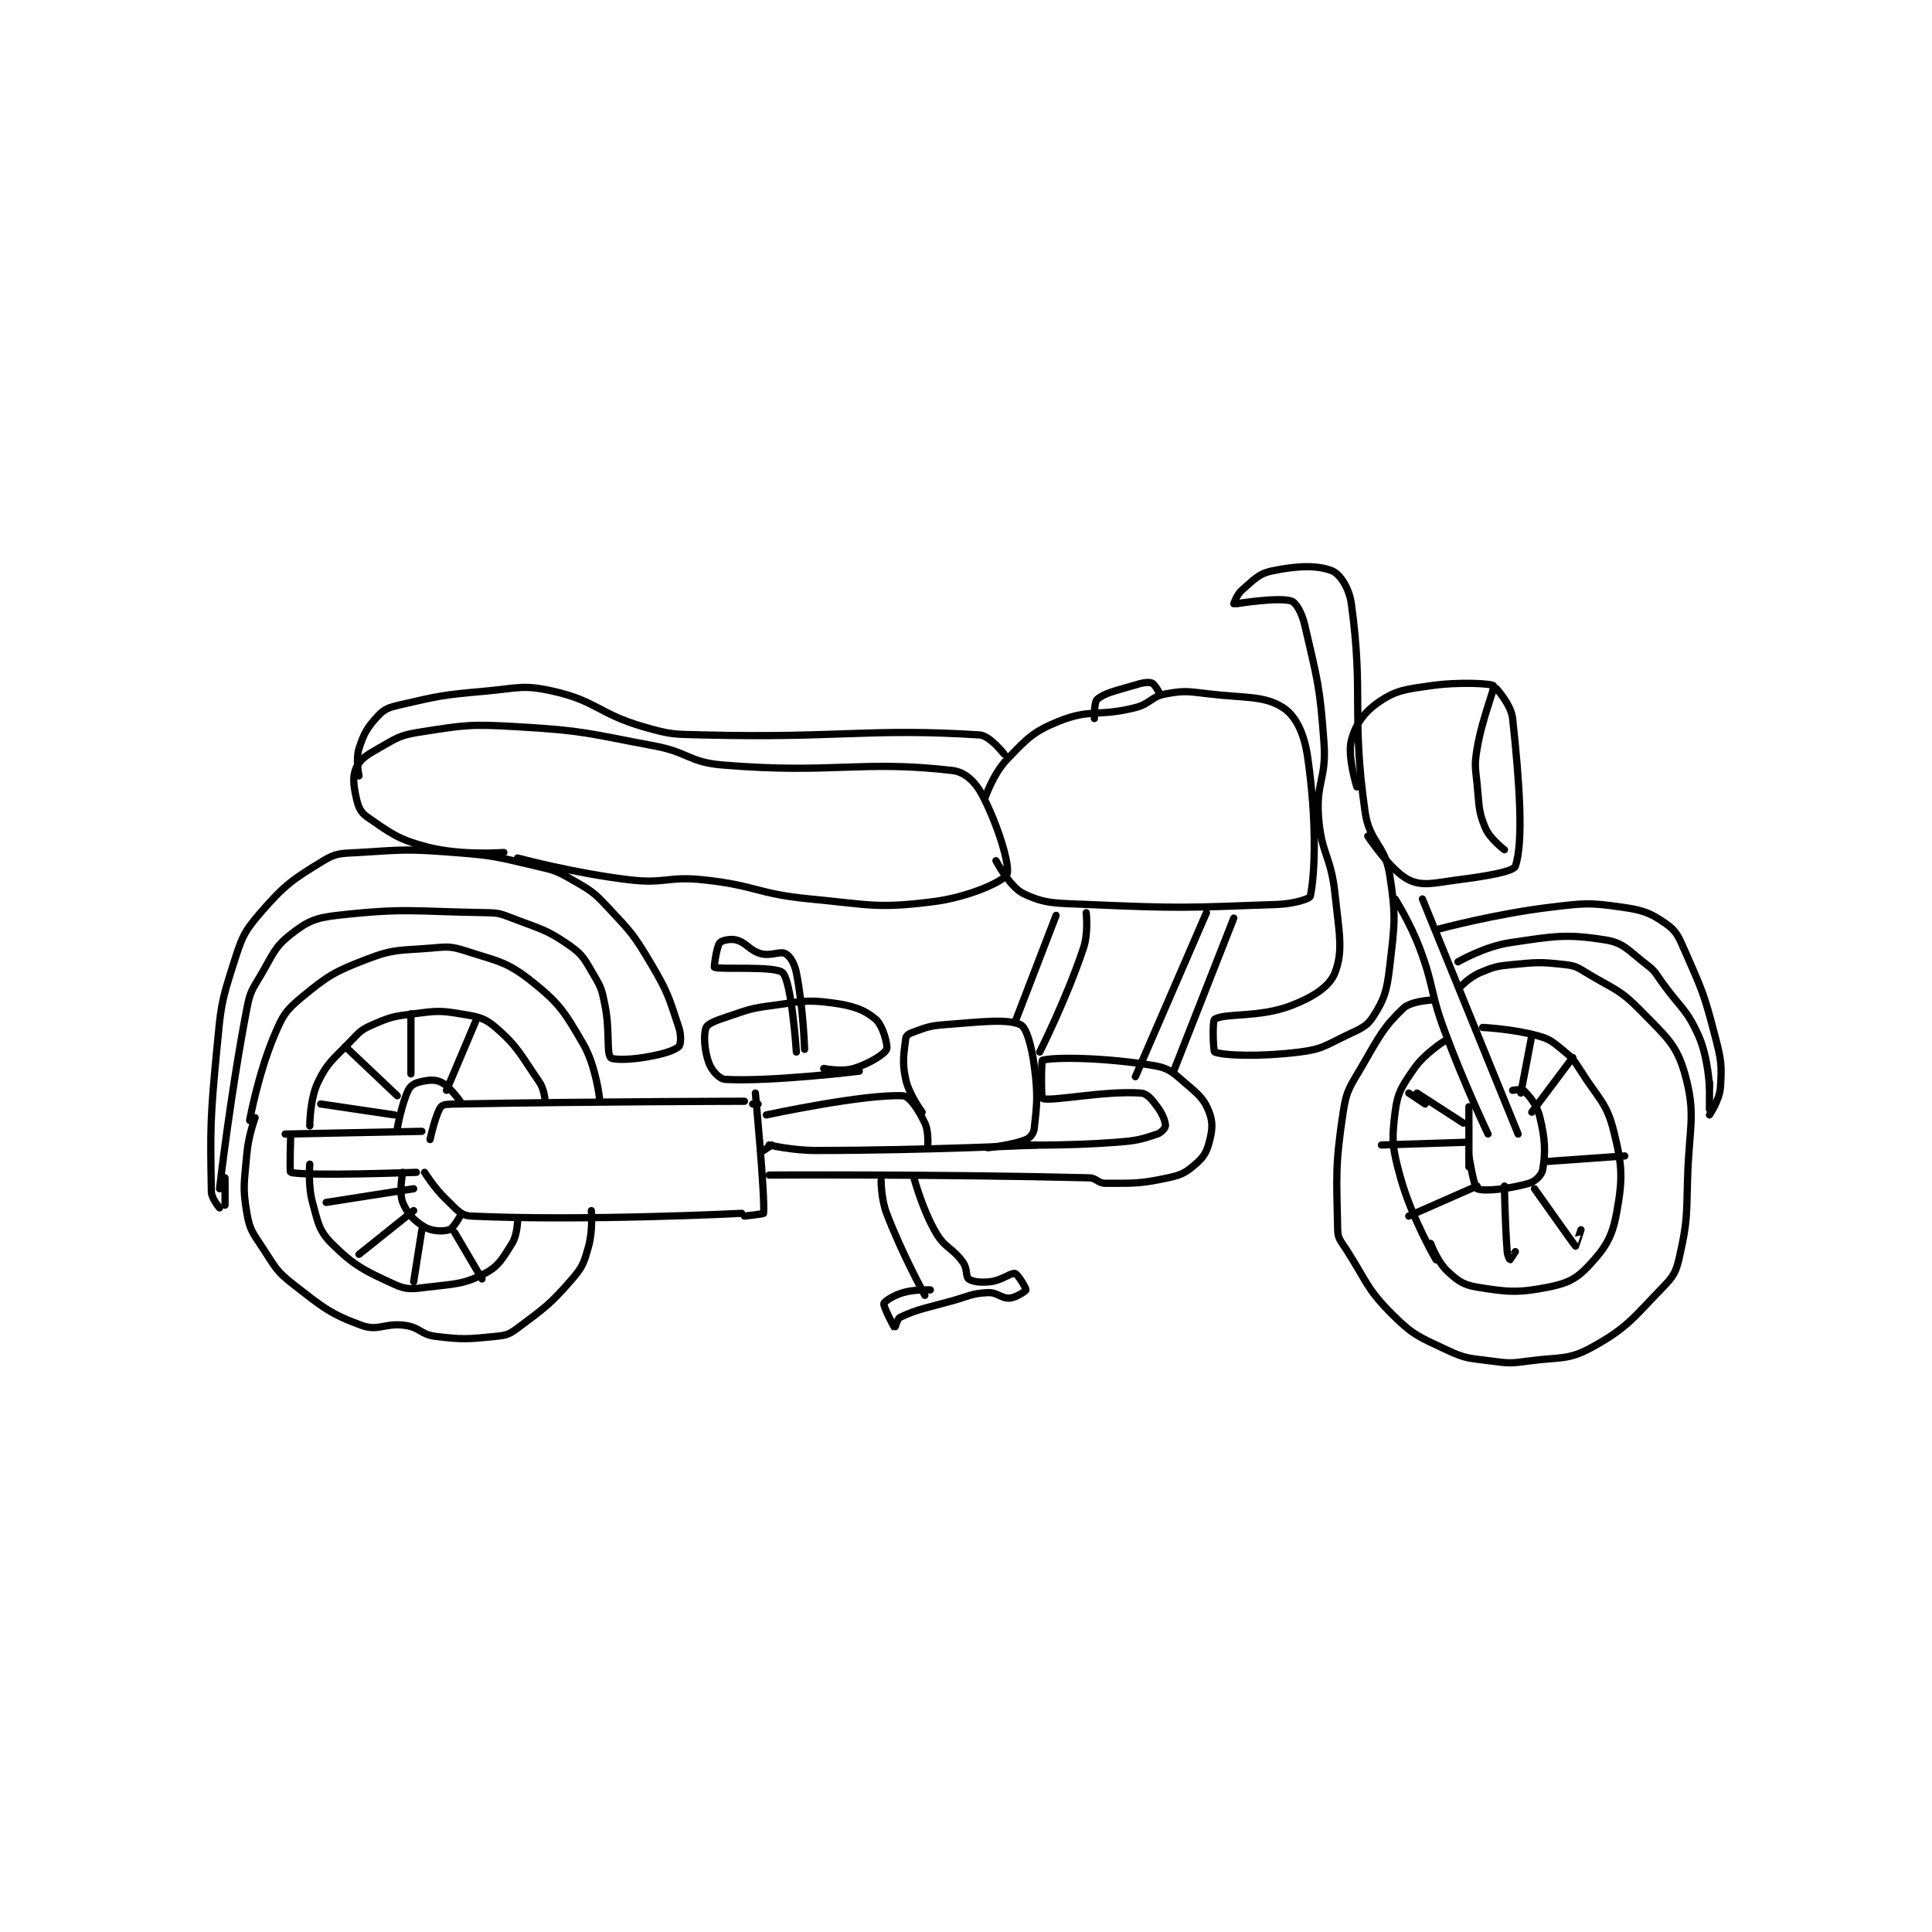 <?xml version="1.0" encoding="utf-8"?>
<!DOCTYPE svg PUBLIC "-//W3C//DTD SVG 1.1//EN" "http://www.w3.org/Graphics/SVG/1.1/DTD/svg11.dtd">
<svg viewBox="0 0 800 800" preserveAspectRatio="xMinYMin meet" xmlns="http://www.w3.org/2000/svg" version="1.1">
<g fill="none" stroke="black" stroke-linecap="round" stroke-linejoin="round" stroke-width="2.65">
<g transform="translate(87.52,236.401) scale(1.132) translate(-37,-83)">
<path id="0" d="M64 289 L114 288 "/>
<path id="1" d="M66 290 C66 290 65.575 302.88 66 303 C71.325 304.505 112 303 112 303 "/>
<path id="2" d="M117 291 C117 291 119.037 281.551 121 279 C121.731 278.05 124.028 278.053 127 278 C178.859 277.066 232 277 232 277 "/>
<path id="3" d="M115 303 C115 303 118.598 308.857 123 313 C126.703 316.485 128.14 318.821 132 319 C173.172 320.906 231 318 231 318 "/>
<path id="4" d="M236 274 C236 274 239.556 311.747 239 318 C238.979 318.232 232 319 232 319 "/>
<path id="5" d="M237 278 L235 278 "/>
<path id="6" d="M128 277 C128 277 124.071 271.433 121 270 C118.607 268.883 116.049 269.238 113 270 C111.189 270.453 109.759 271.387 109 273 C106.531 278.247 105 287 105 287 "/>
<path id="7" d="M107 303 C107 303 105.552 310.381 107 314 C108.606 318.014 111.25 320.794 115 323 C117.705 324.591 121.662 324.719 124 324 C125.49 323.542 128 319 128 319 "/>
<path id="8" d="M86 257 L105 275 "/>
<path id="9" d="M110 245 L110 267 "/>
<path id="10" d="M134 247 L123 273 "/>
<path id="11" d="M77 278 L104 282 "/>
<path id="12" d="M79 314 L111 309 "/>
<path id="13" d="M91 333 L111 317 "/>
<path id="14" d="M111 343 L114 324 "/>
<path id="15" d="M136 342 L126 325 "/>
<path id="16" d="M73 286 C73 286 72.969 276.265 76 270 C79.614 262.531 81.608 261.711 88 255 C91.294 251.542 91.856 250.802 96 249 C102.538 246.157 103.625 245.922 111 245 C119.089 243.989 120.272 243.712 128 245 C134.289 246.048 136.69 246.285 141 250 C149.277 257.135 150.169 260.134 157 270 C158.623 272.344 159 276 159 276 "/>
<path id="17" d="M51 284 C51 284 54.112 266.945 60 253 C63.083 245.698 64.137 243.828 70 239 C79.675 231.032 81.987 229.601 94 225 C104.037 221.156 105.768 221.936 117 221 C123.218 220.482 124.338 220.164 130 222 C141.715 225.799 144.919 225.82 154 233 C164.327 241.166 166.173 244.257 173 256 C177.71 264.101 179 276 179 276 "/>
<path id="18" d="M149 321 C149 321 148.85 326.071 147 329 C143.542 334.474 142.158 337.338 137 340 C129.241 344.005 126.123 343.773 116 345 C110.434 345.675 108.553 346.081 104 344 C93.088 339.012 89.122 337.122 81 329 C76.298 324.298 76.029 321.356 74 314 C72.289 307.797 73 300 73 300 "/>
<path id="19" d="M53 283 C53 283 50.55 289.587 50 296 C49.088 306.642 48.333 308.275 50 318 C51.063 324.201 52.263 325.285 56 331 C60.459 337.819 60.769 339.154 67 344 C77.822 352.417 80.403 354.757 92 359 C98.086 361.227 100.636 357.909 108 359 C113.335 359.79 113.676 362.355 119 363 C129.198 364.236 130.791 364.021 141 363 C144.851 362.615 145.943 362.293 149 360 C158.992 352.506 160.851 351.402 169 342 C172.967 337.423 173.353 335.883 175 330 C176.599 324.289 176 317 176 317 "/>
<path id="20" d="M40 309 C40 309 43.888 274.784 50 243 C51.166 236.935 51.811 236.382 55 231 C59.587 223.26 59.948 220.755 66 216 C71.976 211.304 74.808 209.923 83 209 C107.92 206.192 110.637 207.588 137 208 C141.899 208.077 142.456 208.241 147 210 C157.489 214.06 159.48 214.036 168 220 C173.082 223.557 173.625 225.288 177 231 C179.764 235.678 179.899 236.494 181 242 C182.811 251.053 181.508 258.976 183 261 C183.644 261.874 189.406 261.895 195 261 C201.359 259.983 206.001 258.691 208 257 C208.723 256.389 208.965 252.894 208 250 C204.371 239.112 204.149 237.406 198 227 C191.522 216.037 190.664 215.261 182 206 C176.662 200.294 175.753 199.896 169 196 C163.285 192.703 162.582 192.531 156 191 C141.517 187.632 140.898 187.146 126 186 C108.839 184.68 107.988 184.938 91 186 C84.599 186.4 82.845 186.039 78 189 C66.695 195.909 63.916 197.734 55 208 C48.667 215.293 48.086 217.356 45 227 C40.424 241.3 40.49 242.538 39 258 C36.537 283.556 36.606 287.132 37 310 C37.046 312.663 40 316 40 316 "/>
<path id="21" d="M42 305 L42 315 "/>
<path id="22" d="M144 186 C144 186 128.361 187.214 116 184 C105.225 181.198 102.399 178.815 94 173 C91.491 171.263 90.729 169.28 90 166 C88.984 161.427 88.596 158.158 90 155 C91.347 151.969 93.722 150.418 98 148 C104.58 144.281 105.623 143.157 113 142 C129.805 139.364 131.454 138.98 149 140 C173.647 141.433 174.432 142.414 199 147 C211.597 149.351 211.687 152.983 224 154 C264.516 157.345 274.755 152.15 308 156 C312.753 156.55 316.437 160.13 319 165 C324.847 176.11 329.312 191.157 328 194 C326.814 196.57 313.949 202.381 301 204 C280.431 206.571 278.077 205.102 256 203 C236.581 201.151 236.342 198.052 217 196 C203.859 194.606 203.07 197.538 190 196 C169.697 193.611 149 188 149 188 "/>
<path id="23" d="M320 166 C320 166 323.029 157.155 328 152 C335.399 144.327 337.468 141.853 347 138 C358.605 133.309 361.686 136.414 375 133 C380.585 131.568 380.74 128.974 386 128 C393.057 126.693 394.238 127.097 402 128 C415.38 129.556 422.116 128.602 429 133 C433.674 135.986 436.76 142.441 438 151 C441.286 173.676 440.859 192.874 439 202 C438.801 202.978 432.868 204.785 427 205 C393.083 206.241 391.421 206.481 357 205 C345.606 204.51 341.839 204.801 334 201 C329.028 198.589 324 189 324 189 "/>
<path id="24" d="M412 95 C412 95 427.364 92.516 432 94 C433.856 94.594 435.952 98.461 437 103 C441.603 122.945 442.497 124.953 444 146 C444.928 158.995 441.067 160.177 442 173 C442.988 186.578 446.543 187.154 448 201 C449.476 215.024 451.143 221.946 448 230 C446.023 235.066 440.043 238.892 432 242 C420.334 246.507 407.919 244.621 404 247 C403.08 247.559 403.495 258.805 404 259 C407.37 260.305 420.596 260.8 435 259 C443.247 257.969 444.22 256.746 452 253 C457.23 250.482 459.527 249.863 462 246 C466.03 239.703 466.99 236.756 468 228 C469.838 212.073 470.442 209.466 468 194 C466.246 182.892 460.605 182.348 459 171 C453.929 135.139 458.608 128.792 454 95 C453.221 89.291 449.888 84.195 447 83 C441.69 80.803 433.945 81.103 425 83 C419.924 84.077 418.396 86.232 414 90 C412.116 91.615 411 95 411 95 "/>
<path id="25" d="M456 162 C456 162 452.49 150.851 454 145 C455.519 139.115 458.61 134.718 464 131 C470.346 126.624 473.716 126.326 483 125 C493.753 123.464 505.432 124.232 506 125 C506.62 125.839 501.883 136.699 500 148 C498.98 154.121 499.346 154.679 500 161 C500.82 168.931 500.349 170.637 503 177 C504.678 181.027 510 185 510 185 "/>
<path id="26" d="M507 126 C507 126 512.448 131.878 513 137 C515.563 160.797 517.004 182.139 514 191 C513.322 193.001 503.358 194.672 493 196 C484.385 197.105 480.166 198.505 475 196 C468.469 192.833 460 180 460 180 "/>
<path id="27" d="M91 158 C91 158 89.745 151.943 91 148 C92.785 142.39 94.093 140.167 98 136 C100.42 133.418 101.956 132.933 106 132 C120.573 128.637 121.6 128.375 137 127 C149.243 125.907 150.912 124.515 162 127 C177.929 130.57 178.525 135.207 195 140 C205.245 142.98 206.071 142.733 217 143 C267.008 144.22 277.74 140.438 318 143 C321.765 143.24 327 150 327 150 "/>
<path id="28" d="M360 137 C360 137 359.884 130.957 361 130 C363.756 127.638 367.516 126.945 374 125 C377.264 124.021 379.315 123.495 381 124 C382.056 124.317 384 128 384 128 "/>
<path id="29" d="M274 266 C274 266 241.824 269.918 225 269 C222.82 268.881 220.03 265.797 219 263 C217.322 258.446 216.949 252.552 218 250 C218.609 248.521 221.899 247.367 226 246 C233.615 243.462 234.038 243.048 242 242 C252.663 240.597 254.101 239.697 264 241 C271.6 242 275.832 243.457 280 247 C282.637 249.242 284.594 256.663 284 258 C283.206 259.788 277.615 263.291 272 265 C267.629 266.33 261 265 261 265 "/>
<path id="30" d="M401 208 L375 268 "/>
<path id="31" d="M411 210 L389 266 "/>
<path id="32" d="M241 304 C241 304 302.333 303.642 358 305 C360.877 305.07 361.242 307 364 307 C374.573 307 376.565 307.214 387 305 C391.927 303.955 393.486 303.046 397 300 C399.926 297.464 401.021 295.719 402 292 C403.156 287.608 403.451 284.808 402 281 C400.279 276.483 398.474 274.803 394 271 C389.132 266.863 387.707 264.969 382 264 C364.11 260.962 345.211 260.768 341 262 C340.573 262.125 340.532 275.844 341 276 C344.546 277.182 363.63 273.045 377 274 C379.37 274.169 380.962 276.282 383 279 C384.985 281.646 386 284.354 386 286 C386 286.705 384.51 288.497 383 289 C376.959 291.014 375.461 291.426 368 292 C349.837 293.397 331 293 331 293 "/>
<path id="33" d="M242 293 L239 295 "/>
<path id="34" d="M241 293 C241 293 249.585 295 258 295 C298.095 295 339 293 339 293 "/>
<path id="35" d="M251 259 C251 259 249.292 233.402 246 230 C243.452 227.367 222.96 228.938 221 228 C220.826 227.917 221.779 220.526 223 219 C223.668 218.165 226.874 217.433 229 218 C232.831 219.022 233.765 221.824 238 223 C241.668 224.019 245.048 221.949 247 223 C248.685 223.907 250.312 226.558 251 230 C253.524 242.621 254 258 254 258 "/>
<path id="36" d="M240 282 C240 282 275.883 274.27 290 275 C292.422 275.125 295.73 280.207 298 285 C299.56 288.293 299 294 299 294 "/>
<path id="37" d="M297 281 C297 281 292.267 274.7 291 269 C289.575 262.588 290.366 259.39 291 254 C291.094 253.197 291.962 252.371 293 252 C298 250.214 299.102 249.442 305 249 C318.509 247.987 327.975 246.716 333 249 C335.121 249.964 337.039 256.694 338 264 C339.412 274.732 339.022 277.799 338 287 C337.807 288.734 336.529 290.371 335 291 C329.989 293.063 321 294 321 294 "/>
<path id="38" d="M357 208 C357 208 357.899 215.304 356 221 C349.829 239.512 340 259 340 259 "/>
<path id="39" d="M346 209 L331 248 "/>
<path id="40" d="M282 306 C282 306 281.954 312.63 284 318 C289.664 332.868 298 348 298 348 "/>
<path id="41" d="M294 305 C294 305 296.982 316.357 302 325 C305.422 330.894 308.101 330.477 312 336 C313.6 338.267 312.934 341.254 314 342 C315.495 343.047 318.484 343.414 322 343 C326.172 342.509 329.427 339.637 331 340 C332.02 340.235 335.104 345.533 335 346 C334.912 346.396 331.392 348.829 329 349 C325.976 349.216 324.524 346.832 321 347 C315.14 347.279 314.394 348.202 308 350 C298.444 352.688 295.405 352.95 289 356 C287.856 356.545 287.013 360.011 287 360 C286.887 359.906 282.732 352.161 283 351 C283.186 350.192 286.556 348.013 290 347 C294.336 345.725 300 346 300 346 "/>
<path id="42" d="M470 203 C470 203 475.538 211.768 479 221 C484.406 235.415 482.637 236.412 488 251 C495.065 270.218 504 289 504 289 "/>
<path id="43" d="M480 203 L515 289 "/>
<path id="44" d="M497 301 L497 279 "/>
<path id="45" d="M513 273 C513 273 516.427 272.427 517 273 C519.294 275.294 521.842 278.204 523 283 C524.946 291.062 525.063 295.62 524 302 C523.671 303.976 521.35 306.315 519 307 C511.874 309.078 502.434 310.106 500 309 C498.862 308.483 497 297 497 297 "/>
<path id="46" d="M465 293 L496 292 "/>
<path id="47" d="M478 274 L495 285 "/>
<path id="48" d="M475 274 L481 278 "/>
<path id="49" d="M520 253 L516 274 "/>
<path id="50" d="M475 319 L500 308 "/>
<path id="51" d="M510 308 C510 308 510.147 320.491 511 332 C511.109 333.47 511.981 335 512 335 C512.037 335 514 332 514 332 "/>
<path id="52" d="M521 309 C521 309 535.6 329.647 536 330 C536.039 330.035 538 324 538 324 "/>
<path id="53" d="M526 299 L554 297 "/>
<path id="54" d="M535 261 L520 281 "/>
<path id="55" d="M485 335 C485 335 476.109 319.792 472 305 C468.998 294.193 468.709 291.328 470 281 C470.917 273.662 472.538 271.445 477 265 C480.771 259.554 488 255 488 255 "/>
<path id="56" d="M502 250 C502 250 512.927 250.497 522 253 C526.521 254.247 527.294 254.989 531 258 C534.83 261.112 535.257 261.669 538 266 C544.53 276.311 547.364 277.456 550 288 C553.189 300.758 553.313 305.407 551 318 C549.384 326.8 546.88 330.649 541 337 C536.445 341.919 533.066 343.621 526 345 C514.907 347.164 511.167 346.811 500 345 C494.857 344.166 492.827 342.602 489 339 C485.457 335.666 483 329 483 329 "/>
<path id="57" d="M483 240 C483 240 475.686 240.421 473 243 C465.667 250.04 464.268 253.174 458 264 C453.555 271.678 452.248 272.683 451 281 C448.007 300.95 448.613 304.625 449 324 C449.064 327.184 450.01 327.915 452 331 C459.788 343.072 459.461 345.461 469 355 C476.678 362.678 478.887 363.224 489 368 C495.921 371.268 497.118 370.949 505 372 C511.674 372.89 512.282 372.908 519 372 C530.362 370.465 533.242 371.826 542 367 C554.963 359.857 556.984 356.36 568 345 C571.924 340.953 572.778 339.431 574 334 C576.936 320.951 576.57 319.411 577 305 C577.562 286.19 580.169 281.961 576 267 C573.009 256.268 569.056 253.307 560 244 C552.144 235.926 550.086 236.124 540 230 C536.524 227.89 535.858 227.429 532 227 C523.204 226.023 522.133 226.116 513 227 C507.092 227.572 506.248 227.79 501 230 C497.397 231.517 494 235 494 235 "/>
<path id="58" d="M493 226 C493 226 502.701 220.378 512 219 C528.311 216.583 532.585 215.694 547 218 C553.802 219.088 555.436 221.999 562 227 C565.404 229.593 565.304 230.311 568 234 C574.748 243.235 576.72 243.433 581 253 C584.586 261.015 585 272 585 272 "/>
<path id="59" d="M486 214 C486 214 506.698 208.424 527 206 C539.581 204.498 541.058 204.294 553 206 C560.742 207.106 563.342 208.064 569 212 C572.914 214.723 573.68 216.716 576 222 C582.358 236.482 582.99 237.579 587 253 C589.311 261.89 589.575 263.666 589 272 C588.687 276.54 585 282 585 282 "/>
<path id="60" d="M585 280 L585 270 "/>
</g>
</g>
</svg>
